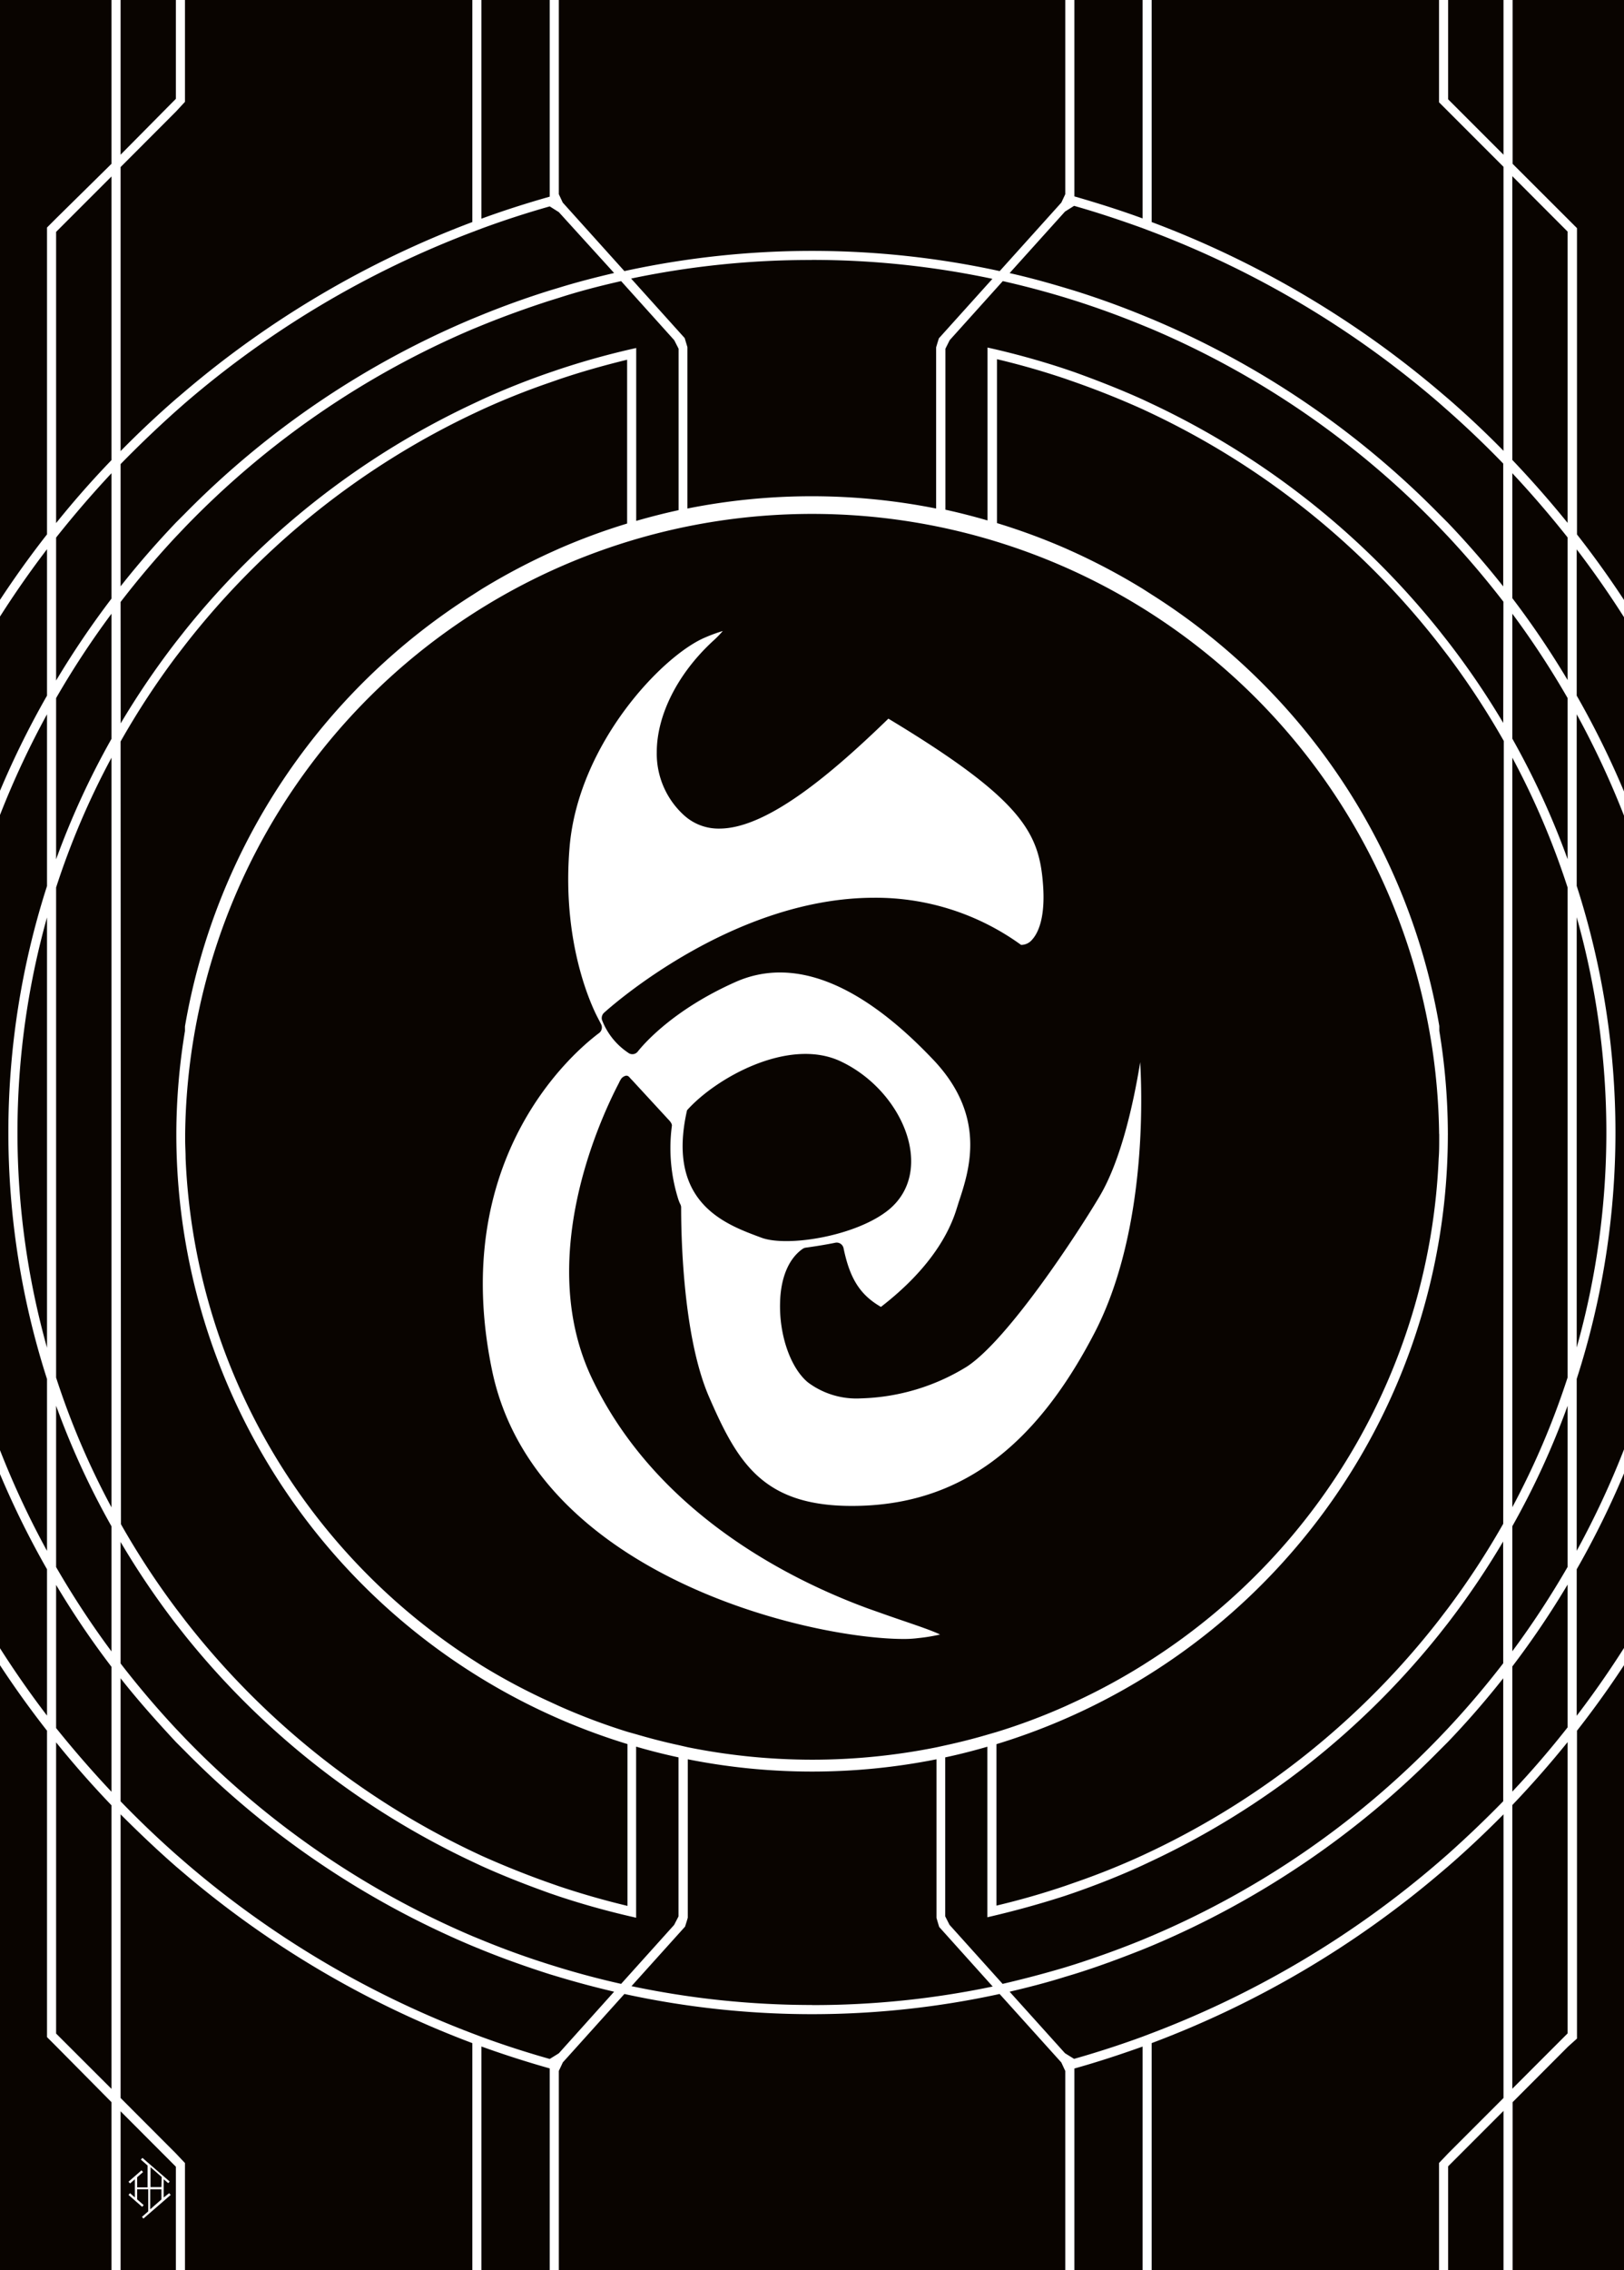 <svg id="Layer_1" data-name="Layer 1" xmlns="http://www.w3.org/2000/svg" xmlns:xlink="http://www.w3.org/1999/xlink" viewBox="0 0 178.58 249.45"><rect x="0" y="0" width="178.58" height="249.45" fill="#808080" stroke="none"/><defs><style>.cls-1{fill:none;}.cls-2{fill:#090400;}.cls-3{clip-path:url(#clip-path);}.cls-4{fill:#fff;}</style><clipPath id="clip-path"><rect class="cls-1" x="-41.1" y="29.76" width="260.79" height="189.92" transform="translate(214.02 35.43) rotate(90)"/></clipPath></defs><rect class="cls-2" x="-41.1" y="29.76" width="260.79" height="189.92" transform="translate(214.02 35.43) rotate(90)"/><rect class="cls-1" x="-35.43" y="35.43" width="249.45" height="178.58" transform="translate(214.02 35.43) rotate(90)"/><g class="cls-3"><rect class="cls-2" x="-41.1" y="29.76" width="260.79" height="189.92" transform="translate(214.02 35.43) rotate(90)"/><path class="cls-4" d="M125.38,116.72c-.74,4.55-2.11,10.76-4.46,14.73s-10,15.69-14.58,18.71a23.33,23.33,0,0,1-11.64,3.5,8.9,8.9,0,0,1-5.85-1.75c-1.92-1.58-3.18-5.2-3.07-8.8.07-2.69.93-4.76,2.43-5.84a.92.92,0,0,1,.33-.16c1.47-.2,2.73-.43,3.31-.55a.77.77,0,0,1,.91.6c.69,3.34,1.81,5.12,4.11,6.45,4.29-3.31,7.16-7,8.32-10.77l.24-.76c1.17-3.53,3.13-9.46-2.9-15.73-8-8.4-15.35-11.26-21.68-8.43-6.93,3.09-10.13,6.89-10.72,7.63a.75.75,0,0,1-1.07.12,7.59,7.59,0,0,1-2.86-3.58.79.79,0,0,1,.21-.79c.57-.52,14.07-12.65,29.73-12.65a27.24,27.24,0,0,1,16.14,5.18,1.55,1.55,0,0,0,1.21-.57c.57-.62,1.5-2.23,1.2-6.11-.43-5.64-2.26-9.3-17-18.18-5.89,5.71-13.21,12.08-18.58,12.08a5.63,5.63,0,0,1-3.89-1.46,9.14,9.14,0,0,1-3-6.93c0-4.06,2.28-8.62,6.17-12.21a11.76,11.76,0,0,0,1.09-1.11,16.7,16.7,0,0,0-1.94.71C72.89,72,63.64,81.66,62.64,93c-1,11.61,3.11,18.85,3.14,18.93l.31.6a.77.77,0,0,1-.23,1c-2.82,2.11-16.58,13.82-11.75,37.06C58.8,173.11,89,180.1,99.4,180.1A12.35,12.35,0,0,0,101,180a19,19,0,0,0,2.37-.39c-.94-.46-2.78-1.07-4.44-1.64-1.09-.37-2.26-.79-3.48-1.22-8.17-3-23-10.18-30.22-25-6.4-13,.53-28.35,2.83-32.75a2.91,2.91,0,0,1,.18-.35.89.89,0,0,1,.62-.45c.24,0,.32.14.49.33l.24.25L73.48,123c.17.17.45.49.4.73a18.65,18.65,0,0,0,.71,8.06,3.84,3.84,0,0,0,.22.54.73.73,0,0,1,.09.35c0,2.26.08,13.92,3.06,20.8,3.14,7.23,5.92,12,15.71,12,11.5,0,20-6.08,26.74-19.12C125.34,136.78,125.78,123.9,125.38,116.72ZM75.55,122c3.16-3.54,11.1-8,16.79-5.42,6.9,3.18,10.6,12,5.43,16.32-3.51,2.9-11.09,4.16-14,3.12C80,134.61,73.19,132.35,75.55,122Z"/><path class="cls-4" d="M173.41,58.73V25.07l-1-1L166.33,18v-53h-1V17l-6.09-6.09V-35.06h-1v46.3l1,1,6.09,6.09V49.54q-2.94-3-6.09-5.73l-1-.85a106.9,106.9,0,0,0-31.6-18.56V-35.06h-1V24c-2.46-.9-5-1.7-7.5-2.42V-36.85h-1V21.34l-.43.92-6.78,7.53a97,97,0,0,0-41.27,0l-6.78-7.53-.43-.92V-36.85h-1V21.61c-2.54.72-5.05,1.52-7.51,2.42V-35.06h-1V24.4A107,107,0,0,0,20.34,43l-1,.85q-3.15,2.74-6.08,5.72V18.36l6.08-6.09,1-1.08V-35.06h-1V10.86L13.26,17v-52h-1V18L6.17,24l-1,1V58.72a106.59,106.59,0,0,0,0,131.46v33.67l1,1L12.26,231v53h1V232l6.08,6.09V284h1V237.69l-1-1.06-6.08-6.09V199.37c2,2,4,3.9,6.08,5.72l1,.85a107.06,107.06,0,0,0,31.6,18.57V284h1V224.88c2.46.89,5,1.7,7.51,2.41v59h1V227.56s.44-.91.43-.92l6.78-7.53a97,97,0,0,0,41.26,0l6.79,7.53s.42.92.43.92V286.3h1v-59c2.54-.71,5-1.52,7.5-2.41V284h1V224.51a106.93,106.93,0,0,0,31.6-18.57l1-.85c2.1-1.82,4.13-3.74,6.09-5.72v31.17l-6.09,6.09-1,1.05V284h1V238.05l6.09-6.09v52h1V231l6.08-6.09,1-.9V190.18a106.57,106.57,0,0,0,0-131.45ZM5.17,148.1a87.64,87.64,0,0,1,0-47.29Zm0-50.74a88.46,88.46,0,0,0,0,54.18v18.88a95.71,95.71,0,0,1,0-91.93Zm0-20.92a96.7,96.7,0,0,0,0,96v16.08a105.56,105.56,0,0,1,0-128.17Zm7.09,153.1-6.09-6.08v-32q2.89,3.58,6.09,6.92Zm0-32.65q-3.19-3.39-6.09-7V174.16a94.7,94.7,0,0,0,6.09,9Zm0-15.42a96.73,96.73,0,0,1-6.09-9.27V154.47a87.88,87.88,0,0,0,6.09,13.25Zm0-15.83a85.79,85.79,0,0,1-6.09-14.26V97.52a86.15,86.15,0,0,1,6.09-14.26Zm0-84.45A87.77,87.77,0,0,0,6.17,94.43V76.71a94.29,94.29,0,0,1,6.09-9.27Zm0-15.41a97.34,97.34,0,0,0-6.09,9V59.07Q9.07,55.41,12.26,52Zm0-15.22q-3.19,3.31-6.09,6.92v-32l6.09-6.09Zm77-22a95.75,95.75,0,0,1,19.87,2.08l-5.89,6.54s-.31,1-.3,1v17.7a69.94,69.94,0,0,0-27.35,0V38.15l-.3-1-5.89-6.54A95.58,95.58,0,0,1,89.29,28.57Zm69,96.07c0,.16,0,.32,0,.49,0,.74,0,1.48-.06,2.21a68.92,68.92,0,0,1-31.53,55l-1,.64a68.43,68.43,0,0,1-7.5,4.05l-1,.46a66.74,66.74,0,0,1-7.54,2.83l-1,.29c-1.52.45-3.07.84-4.63,1.18l-1,.22a69.18,69.18,0,0,1-27.35,0l-1-.23c-1.58-.34-3.13-.74-4.66-1.19l-1-.28a68.24,68.24,0,0,1-7.51-2.83l-1-.46A68.57,68.57,0,0,1,52.94,183l-1-.64a68.94,68.94,0,0,1-31.53-55.08c0-.66-.05-1.32-.05-2,0-.23,0-.46,0-.69a68.95,68.95,0,0,1,137.89,0ZM13.26,51q2.93-3,6.08-5.82l1-.88a105.89,105.89,0,0,1,31.6-18.8l1-.38q3.69-1.36,7.51-2.44l1,.63L67.53,30c-2,.47-4.08,1-6.08,1.62l-1,.3q-3.83,1.2-7.51,2.7l-1,.41a97.1,97.1,0,0,0-31.6,21.4l-1,1c-2.13,2.24-4.17,4.57-6.08,7Zm0,15.15q2.87-3.73,6.08-7.17l1-1.05a96.3,96.3,0,0,1,31.6-21.75l1-.41c2.45-1,5-1.92,7.51-2.73l1-.31C63.7,32,66,31.41,68.3,30.89l5.84,6.49.48.94V56.06c-1.58.34-3.13.74-4.66,1.18v-19a85.94,85.94,0,0,0-8.5,2.35l-1,.34c-2.56.88-5.06,1.88-7.51,3l-1,.47a89,89,0,0,0-31.6,24.87l-1,1.27a89.66,89.66,0,0,0-6.08,8.95Zm0,15.33a86.88,86.88,0,0,1,6.08-9.3l1-1.3a87.83,87.83,0,0,1,31.6-25.37l1-.47c2.44-1.12,5-2.14,7.51-3l1-.35c2.45-.83,5-1.55,7.51-2.16V57.53a68.7,68.7,0,0,0-7.51,2.77l-1,.45a70.63,70.63,0,0,0-7.51,4l-1,.64a70.1,70.1,0,0,0-31.6,47.39l0,.51a70,70,0,0,0-.95,11.1v.16c0,.07,0,.14,0,.21A70.07,70.07,0,0,0,69,191.65v17.78c-2.55-.61-5.06-1.33-7.51-2.15l-1-.35c-2.56-.9-5.07-1.91-7.51-3l-1-.47a87.94,87.94,0,0,1-31.6-25.37l-1-1.31a86.74,86.74,0,0,1-6.08-9.29ZM61.45,225.63l-1,.62q-3.83-1.08-7.51-2.43l-1-.38a105.92,105.92,0,0,1-31.6-18.81l-1-.87q-3.15-2.79-6.08-5.82V184.42c1.91,2.43,4,4.76,6.08,7l1,1a97.28,97.28,0,0,0,31.6,21.41l1,.41c2.46,1,5,1.9,7.51,2.7l1,.3q3,.9,6.08,1.62ZM68.3,218q-3.48-.78-6.85-1.81l-1-.31c-2.55-.8-5.06-1.71-7.51-2.72l-1-.41A96.48,96.48,0,0,1,20.34,191l-1-1.05q-3.21-3.44-6.08-7.16V169.44a88.66,88.66,0,0,0,6.08,9l1,1.27a89,89,0,0,0,31.6,24.86l1,.47c2.45,1.11,5,2.1,7.51,3l1,.34c2.77.92,5.61,1.7,8.5,2.35V191.93c1.53.45,3.08.84,4.66,1.18v17.48l-.48.93Zm21,2.32a96.26,96.26,0,0,1-19.86-2.07l5.89-6.54s.32-1,.3-1V193.32a69.94,69.94,0,0,0,27.35,0v17.43s.29,1,.3,1l5.88,6.54A96.26,96.26,0,0,1,89.29,220.33Zm76-22.39q-2.93,3-6.09,5.82l-1,.87a105.92,105.92,0,0,1-31.6,18.81l-1,.38q-3.69,1.35-7.5,2.43l-1-.62-6.09-6.76c2.06-.48,4.08-1,6.09-1.63l1-.3c2.55-.79,5-1.7,7.5-2.69l1-.41a97.28,97.28,0,0,0,31.6-21.41l1-1c2.14-2.23,4.17-4.57,6.09-7Zm0-15.16q-2.88,3.74-6.09,7.17l-1,1.05a96.2,96.2,0,0,1-31.6,21.75l-1,.42c-2.45,1-5,1.92-7.5,2.72l-1,.31q-3.37,1-6.86,1.81l-5.84-6.49-.47-.93V193.11c1.56-.33,3.11-.73,4.63-1.17v18.74q4.35-1,8.53-2.35l1-.34c2.55-.89,5.06-1.88,7.5-3l1-.47a89,89,0,0,0,31.6-24.86l1-1.27a89.35,89.35,0,0,0,6.09-9Zm0-15.33a87.49,87.49,0,0,1-6.09,9.3l-1,1.31a88,88,0,0,1-31.6,25.37l-1,.47q-3.66,1.68-7.5,3l-1,.35q-3.7,1.25-7.54,2.16V191.66a70.07,70.07,0,0,0,49.64-66.94,1.41,1.41,0,0,0,0-.2v-.19a70.63,70.63,0,0,0-.94-11.06l0-.53a70.06,70.06,0,0,0-31.6-47.39l-1-.64a70.48,70.48,0,0,0-7.5-4l-1-.45a70,70,0,0,0-7.54-2.78V39.47q3.84.91,7.54,2.16l1,.35q3.84,1.35,7.5,3l1,.47a87.83,87.83,0,0,1,31.6,25.37l1,1.3a88.52,88.52,0,0,1,6.09,9.3Zm0-88a88.08,88.08,0,0,0-6.09-8.95l-1-1.27a89,89,0,0,0-31.6-24.87l-1-.47c-2.44-1.1-5-2.1-7.5-3l-1-.34a87.09,87.09,0,0,0-8.52-2.35l0,1v18c-1.52-.44-3.07-.84-4.63-1.18V38.32l.47-.94,5.84-6.49c2.32.52,4.61,1.13,6.86,1.81l1,.31q3.83,1.22,7.5,2.73l1,.41a96.2,96.2,0,0,1,31.6,21.75l1,1.05q3.21,3.44,6.09,7.17Zm0-15q-2.88-3.64-6.09-7l-1-1a97.1,97.1,0,0,0-31.6-21.4l-1-.41q-3.67-1.5-7.5-2.7l-1-.3c-2-.6-4-1.15-6.09-1.62l6.09-6.76,1-.63c2.54.72,5,1.54,7.5,2.44l1,.38a105.89,105.89,0,0,1,31.6,18.8l1,.88q3.16,2.79,6.09,5.82Zm7.08,159-6.08,6.08V198.35q3.18-3.33,6.08-6.92Zm0-33.63q-2.88,3.67-6.08,7.06V183.12a95.91,95.91,0,0,0,6.08-9Zm0-17.63a96.63,96.63,0,0,1-6.08,9.27V167.71a87.72,87.72,0,0,0,6.08-13.24Zm0-20.82a87,87,0,0,1-6.08,14.26V83.26a86.7,86.7,0,0,1,6.08,14.27Zm0-56.94a87.83,87.83,0,0,0-6.08-13.25V67.44a95.4,95.4,0,0,1,6.08,9.27Zm0-19.69a96.06,96.06,0,0,0-6.08-9V52q3.19,3.41,6.08,7.06Zm0-17.27q-2.9-3.58-6.08-6.92V19.36l6.08,6.09Zm1,43.33a87.34,87.34,0,0,1,0,47.28Zm0,50.73a88.23,88.23,0,0,0,0-54.17V78.49a95.69,95.69,0,0,1,0,91.92Zm0,20.92a96.7,96.7,0,0,0,0-96V60.37a105.56,105.56,0,0,1,0,128.17Z"/><path class="cls-4" d="M18,241.47v-2l.5.43.16-.18-3-2.6-.17.19.74.65v2.4H15.08v-1.11l.65-.57-.17-.19-1.43,1.25.17.19.53-.46v2L14.3,241l-.17.19,1.5,1.31.17-.19-.72-.63v-1.11H16.3V243l-.69.6.16.19,3-2.6-.17-.19Zm-.25.22-1.23,1.08v-2.19h1.23Zm0-1.36H16.55v-2.19l1.23,1.08Z"/></g></svg>